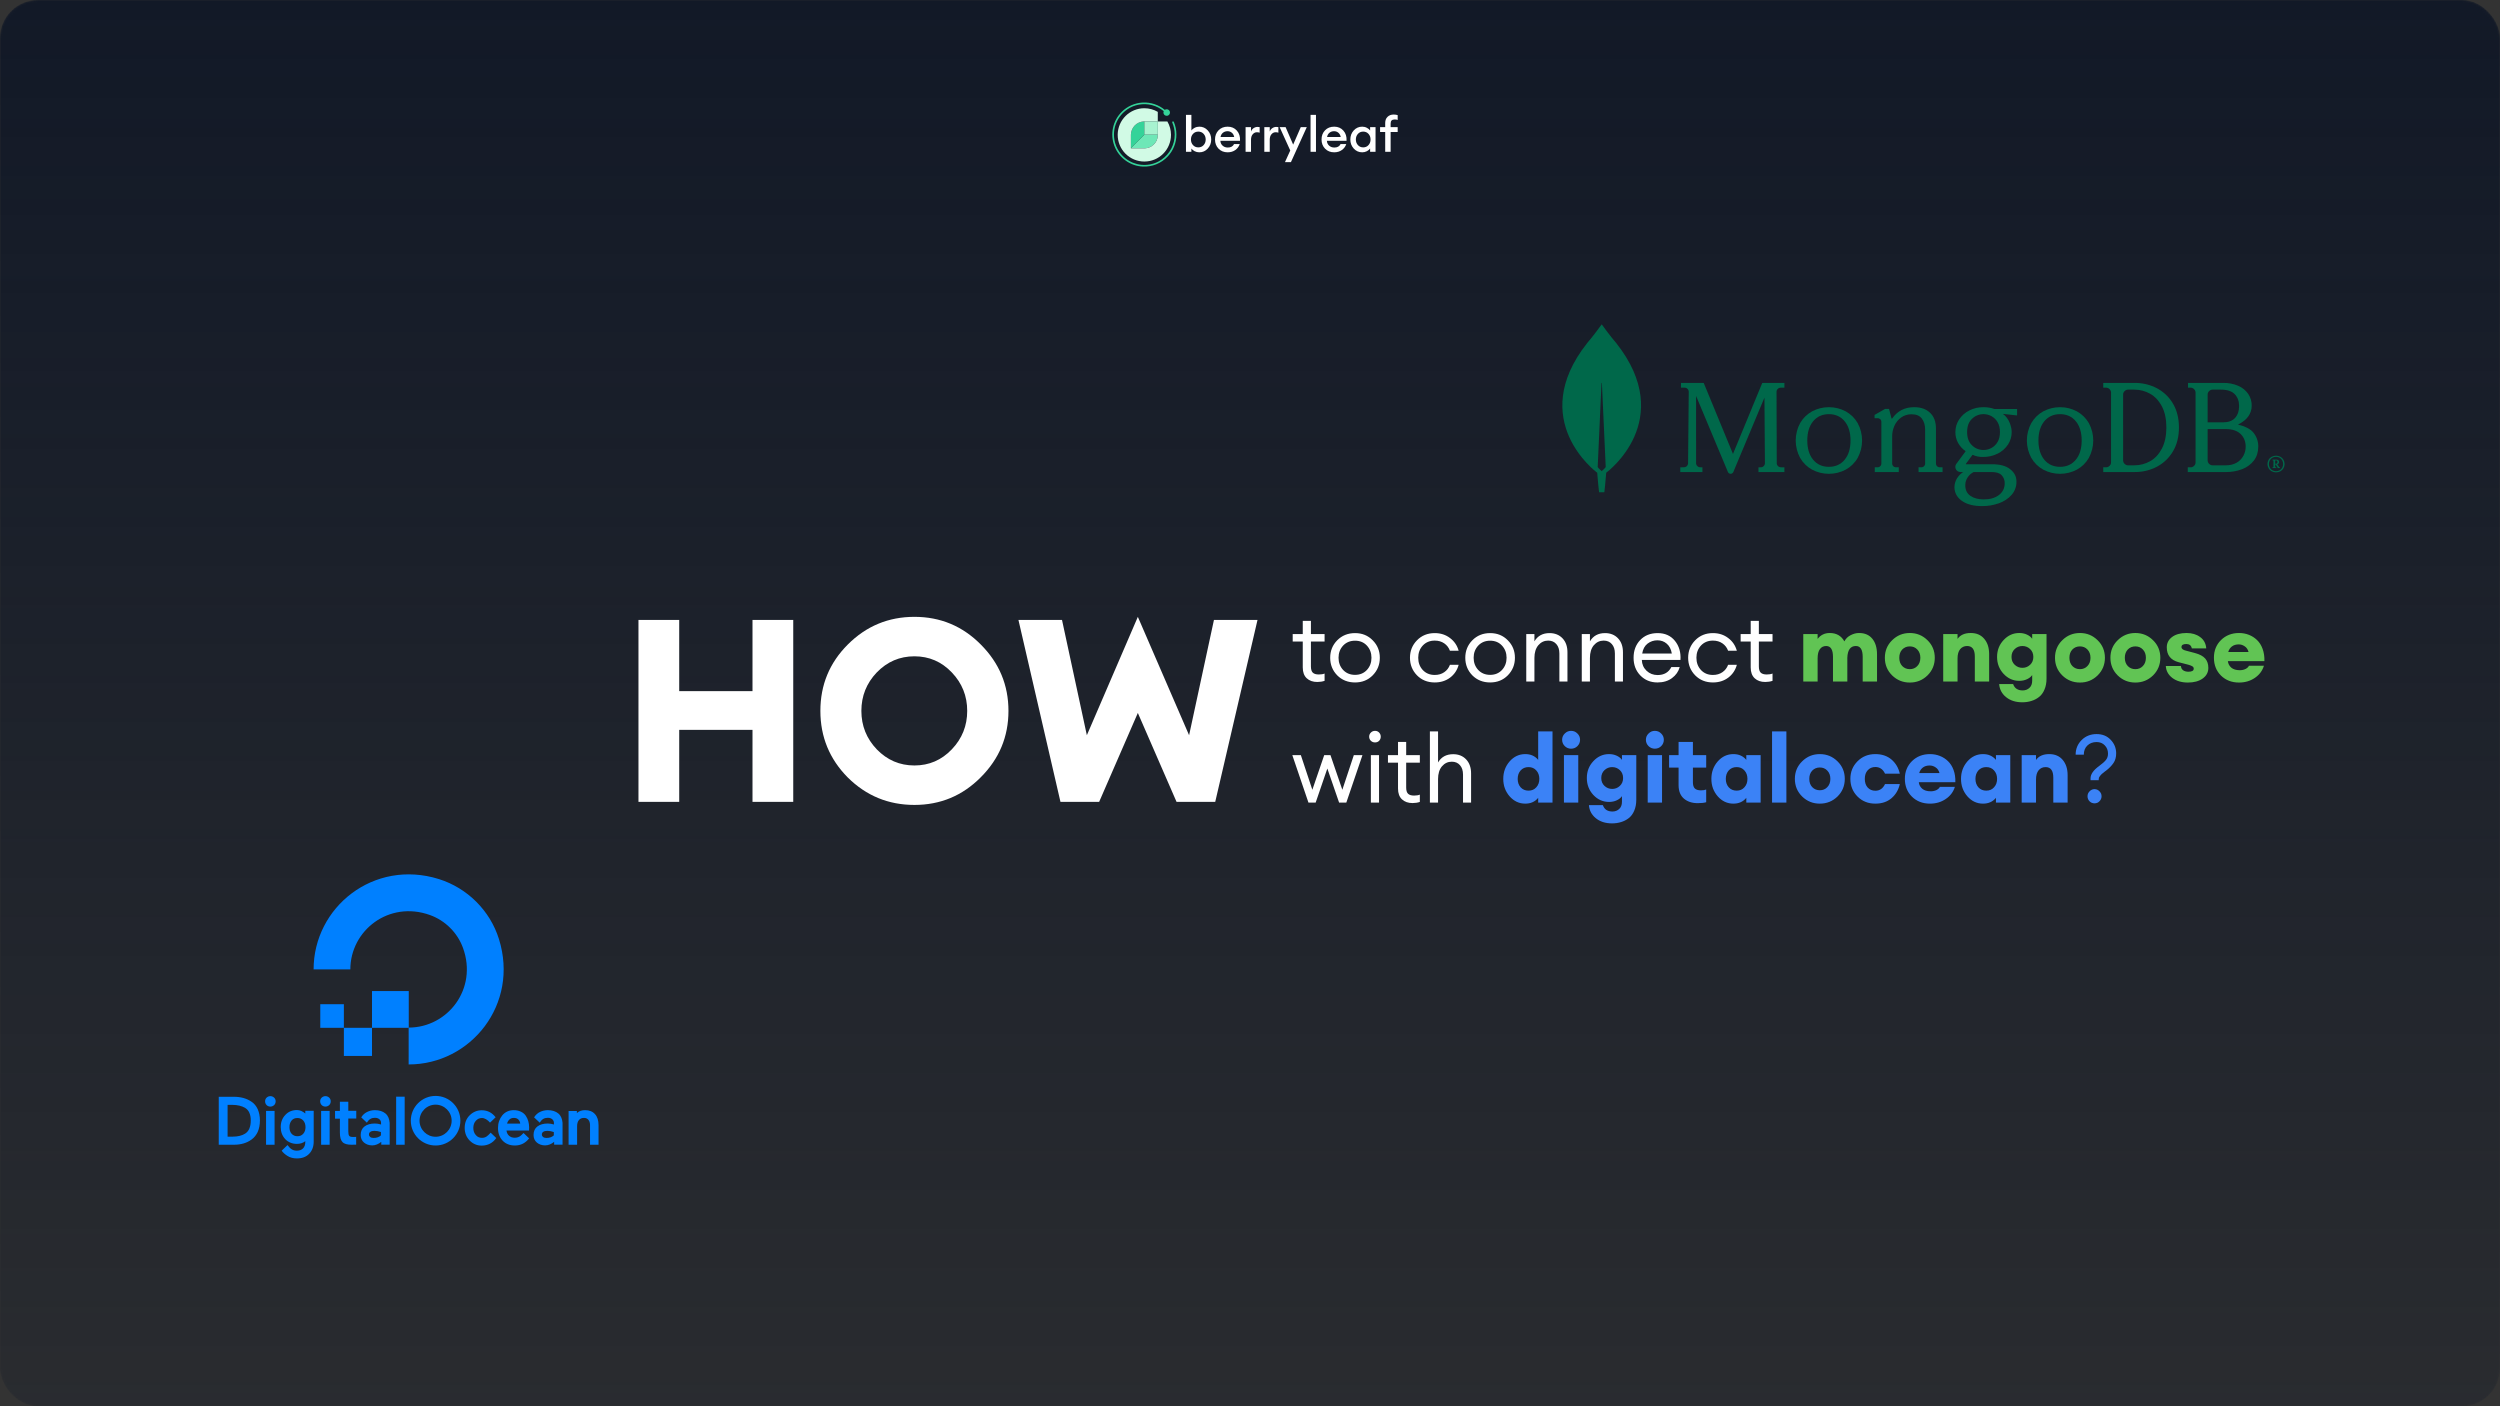 <svg width="1280" height="720" viewBox="0 0 1280 720" fill="none" xmlns="http://www.w3.org/2000/svg">
<rect x="0" y="0" width="1280" height="720" fill="#333333" stroke="none"/>
<mask id="mask0_1_1129" style="mask-type:alpha" maskUnits="userSpaceOnUse" x="0" y="0" width="1280" height="720">
<rect width="1280" height="720" rx="19.437" fill="#1F2937"/>
</mask>
<g mask="url(#mask0_1_1129)">
<rect width="1280" height="720" rx="19.437" fill="url(#paint0_linear_1_1129)"/>
<path d="M326.896 410.549V317.399H347.757V353.872H385.279V317.399H406.139V410.549H385.279V373.683H347.757V410.549H326.896ZM448.897 383.654C454.233 389.164 460.661 391.919 468.183 391.919C475.705 391.919 482.09 389.164 487.338 383.654C492.586 378.144 495.21 371.584 495.21 363.974C495.21 356.365 492.586 349.805 487.338 344.295C482.09 338.784 475.705 336.029 468.183 336.029C460.661 336.029 454.233 338.784 448.897 344.295C443.649 349.805 441.025 356.365 441.025 363.974C441.025 371.584 443.649 378.144 448.897 383.654ZM502.163 397.954C492.805 407.401 481.478 412.124 468.183 412.124C454.889 412.124 443.518 407.444 434.072 398.086C424.713 388.639 420.034 377.269 420.034 363.974C420.034 350.68 424.713 339.353 434.072 329.994C443.518 320.548 454.889 315.825 468.183 315.825C481.478 315.825 492.805 320.548 502.163 329.994C511.61 339.44 516.333 350.767 516.333 363.974C516.333 377.181 511.61 388.508 502.163 397.954ZM602.388 410.549L582.577 365.024L562.766 410.549H542.955L521.439 317.399H543.743L556.469 376.438L582.577 315.825L608.816 376.438L621.542 317.399H643.846L622.198 410.549H602.388Z" fill="white"/>
<path d="M674.447 349.173C672.212 349.173 670.414 348.541 669.053 347.278C667.693 346.014 667.013 344.168 667.013 341.738V328.473H661.862V324.634H667.013V317.88H671.192V324.634H678.189V328.473H671.192V341.204C671.192 342.726 671.515 343.795 672.163 344.411C672.811 345.026 673.832 345.334 675.225 345.334C676.456 345.334 677.444 345.172 678.189 344.848V348.59C677.023 348.978 675.775 349.173 674.447 349.173ZM693.788 349.416C690.127 349.416 687.082 348.201 684.653 345.771C682.255 343.309 681.057 340.313 681.057 336.782C681.057 333.251 682.255 330.271 684.653 327.841C687.082 325.379 690.127 324.148 693.788 324.148C697.416 324.148 700.429 325.379 702.826 327.841C705.255 330.271 706.47 333.251 706.47 336.782C706.47 340.313 705.255 343.309 702.826 345.771C700.429 348.201 697.416 349.416 693.788 349.416ZM687.665 343.002C689.253 344.686 691.293 345.528 693.788 345.528C696.282 345.528 698.307 344.686 699.862 343.002C701.417 341.317 702.194 339.244 702.194 336.782C702.194 334.32 701.417 332.247 699.862 330.562C698.307 328.878 696.282 328.035 693.788 328.035C691.293 328.035 689.253 328.878 687.665 330.562C686.11 332.247 685.333 334.32 685.333 336.782C685.333 339.244 686.11 341.317 687.665 343.002ZM734.588 349.416C730.927 349.416 727.898 348.201 725.501 345.771C723.104 343.309 721.906 340.313 721.906 336.782C721.906 333.251 723.104 330.271 725.501 327.841C727.898 325.379 730.927 324.148 734.588 324.148C737.601 324.148 740.208 324.99 742.411 326.675C744.614 328.327 746.088 330.497 746.833 333.186H742.363C741.779 331.599 740.808 330.335 739.447 329.396C738.087 328.456 736.467 327.987 734.588 327.987C732.094 327.987 730.053 328.829 728.465 330.513C726.91 332.198 726.133 334.287 726.133 336.782C726.133 339.276 726.91 341.366 728.465 343.05C730.053 344.735 732.094 345.577 734.588 345.577C736.467 345.577 738.087 345.107 739.447 344.168C740.808 343.228 741.779 341.965 742.363 340.378H746.833C746.12 343.066 744.663 345.253 742.46 346.937C740.257 348.59 737.633 349.416 734.588 349.416ZM762.96 349.416C759.3 349.416 756.254 348.201 753.825 345.771C751.428 343.309 750.229 340.313 750.229 336.782C750.229 333.251 751.428 330.271 753.825 327.841C756.254 325.379 759.3 324.148 762.96 324.148C766.588 324.148 769.601 325.379 771.998 327.841C774.428 330.271 775.642 333.251 775.642 336.782C775.642 340.313 774.428 343.309 771.998 345.771C769.601 348.201 766.588 349.416 762.96 349.416ZM756.838 343.002C758.425 344.686 760.466 345.528 762.96 345.528C765.454 345.528 767.479 344.686 769.034 343.002C770.589 341.317 771.366 339.244 771.366 336.782C771.366 334.32 770.589 332.247 769.034 330.562C767.479 328.878 765.454 328.035 762.96 328.035C760.466 328.035 758.425 328.878 756.838 330.562C755.283 332.247 754.505 334.32 754.505 336.782C754.505 339.244 755.283 341.317 756.838 343.002ZM781.446 348.93V324.634H785.625V328.375C787.277 325.557 789.853 324.148 793.351 324.148C796.105 324.148 798.324 325.039 800.008 326.821C801.693 328.602 802.535 330.983 802.535 333.963V348.93H798.405V334.595C798.405 332.554 797.887 330.951 796.85 329.785C795.813 328.586 794.42 327.987 792.671 327.987C790.663 327.987 788.978 328.78 787.618 330.368C786.289 331.955 785.625 334.125 785.625 336.879V348.93H781.446ZM809.866 348.93V324.634H814.045V328.375C815.697 325.557 818.272 324.148 821.771 324.148C824.525 324.148 826.744 325.039 828.428 326.821C830.113 328.602 830.955 330.983 830.955 333.963V348.93H826.825V334.595C826.825 332.554 826.306 330.951 825.27 329.785C824.233 328.586 822.84 327.987 821.091 327.987C819.082 327.987 817.398 328.78 816.037 330.368C814.709 331.955 814.045 334.125 814.045 336.879V348.93H809.866ZM848.636 349.416C845.105 349.416 842.173 348.217 839.841 345.82C837.541 343.423 836.391 340.41 836.391 336.782C836.391 333.121 837.508 330.109 839.743 327.744C842.011 325.347 845.008 324.148 848.733 324.148C852.491 324.148 855.439 325.476 857.577 328.133C859.715 330.789 860.654 334.044 860.395 337.899H840.618C840.683 340.102 841.493 341.949 843.048 343.439C844.603 344.897 846.481 345.625 848.684 345.625C851.989 345.625 854.337 344.265 855.73 341.544H860.006C859.391 343.811 858.079 345.69 856.07 347.18C854.062 348.671 851.584 349.416 848.636 349.416ZM853.398 329.59C852.07 328.424 850.466 327.841 848.587 327.841C846.708 327.841 845.024 328.408 843.534 329.542C842.076 330.675 841.169 332.36 840.812 334.595H855.973C855.584 332.392 854.726 330.724 853.398 329.59ZM877.018 349.416C873.358 349.416 870.329 348.201 867.931 345.771C865.534 343.309 864.336 340.313 864.336 336.782C864.336 333.251 865.534 330.271 867.931 327.841C870.329 325.379 873.358 324.148 877.018 324.148C880.031 324.148 882.639 324.99 884.841 326.675C887.044 328.327 888.518 330.497 889.263 333.186H884.793C884.21 331.599 883.238 330.335 881.877 329.396C880.517 328.456 878.897 327.987 877.018 327.987C874.524 327.987 872.483 328.829 870.896 330.513C869.341 332.198 868.563 334.287 868.563 336.782C868.563 339.276 869.341 341.366 870.896 343.05C872.483 344.735 874.524 345.577 877.018 345.577C878.897 345.577 880.517 345.107 881.877 344.168C883.238 343.228 884.21 341.965 884.793 340.378H889.263C888.55 343.066 887.093 345.253 884.89 346.937C882.687 348.59 880.063 349.416 877.018 349.416ZM903.792 349.173C901.557 349.173 899.759 348.541 898.399 347.278C897.038 346.014 896.358 344.168 896.358 341.738V328.473H891.207V324.634H896.358V317.88H900.537V324.634H907.534V328.473H900.537V341.204C900.537 342.726 900.861 343.795 901.509 344.411C902.157 345.026 903.177 345.334 904.57 345.334C905.801 345.334 906.789 345.172 907.534 344.848V348.59C906.368 348.978 905.121 349.173 903.792 349.173ZM685.623 410.93L679.598 393.485L673.621 410.93H669.928L661.668 386.634H666.041L671.92 404.37L677.994 386.634H681.201L687.275 404.37L693.155 386.634H697.577L689.316 410.93H685.623ZM706.114 379.297C705.563 379.847 704.867 380.123 704.025 380.123C703.182 380.123 702.47 379.847 701.887 379.297C701.303 378.713 701.012 378.001 701.012 377.159C701.012 376.349 701.303 375.652 701.887 375.069C702.47 374.486 703.182 374.194 704.025 374.194C704.867 374.194 705.563 374.486 706.114 375.069C706.665 375.652 706.94 376.349 706.94 377.159C706.94 378.001 706.665 378.713 706.114 379.297ZM701.887 410.93V386.634H706.065V410.93H701.887ZM723.219 411.173C720.984 411.173 719.186 410.541 717.826 409.278C716.465 408.014 715.785 406.168 715.785 403.738V390.473H710.634V386.634H715.785V379.88H719.964V386.634H726.961V390.473H719.964V403.204C719.964 404.726 720.288 405.795 720.936 406.411C721.583 407.026 722.604 407.334 723.997 407.334C725.228 407.334 726.216 407.172 726.961 406.848V410.59C725.795 410.978 724.548 411.173 723.219 411.173ZM736.284 410.93H732.105V374.486H736.284V390.375C737.936 387.557 740.511 386.148 744.01 386.148C746.763 386.148 748.982 387.039 750.667 388.821C752.351 390.602 753.194 392.983 753.194 395.963V410.93H749.063V396.595C749.063 394.554 748.545 392.951 747.508 391.785C746.472 390.586 745.079 389.987 743.329 389.987C741.321 389.987 739.637 390.78 738.276 392.368C736.948 393.955 736.284 396.125 736.284 398.879V410.93Z" fill="white"/>
<path d="M953.699 348.93V336.344C953.699 332.619 952.533 330.756 950.201 330.756C947.415 330.756 945.957 332.781 945.828 336.83V348.93H938.49V336.344C938.49 332.619 937.324 330.756 934.992 330.756C933.631 330.756 932.562 331.291 931.785 332.36C931.007 333.397 930.618 334.984 930.618 337.122V348.93H923.281V324.634H930.618V327.112C932.173 325.104 934.247 324.099 936.838 324.099C940.239 324.099 942.734 325.525 944.321 328.375C945.034 326.983 946.103 325.93 947.528 325.217C948.954 324.472 950.379 324.099 951.804 324.099C954.752 324.099 957.02 325.071 958.607 327.015C960.227 328.959 961.037 331.647 961.037 335.081V348.93H953.699ZM986.865 345.82C984.37 348.249 981.358 349.464 977.827 349.464C974.296 349.464 971.283 348.249 968.789 345.82C966.294 343.358 965.047 340.345 965.047 336.782C965.047 333.218 966.294 330.222 968.789 327.792C971.283 325.33 974.296 324.099 977.827 324.099C981.358 324.099 984.37 325.33 986.865 327.792C989.359 330.222 990.606 333.218 990.606 336.782C990.606 340.345 989.359 343.358 986.865 345.82ZM973.939 341.009C974.976 342.078 976.272 342.613 977.827 342.613C979.382 342.613 980.661 342.078 981.665 341.009C982.702 339.94 983.22 338.531 983.22 336.782C983.22 335.033 982.702 333.623 981.665 332.554C980.661 331.485 979.382 330.951 977.827 330.951C976.272 330.951 974.976 331.485 973.939 332.554C972.935 333.623 972.433 335.033 972.433 336.782C972.433 338.531 972.935 339.94 973.939 341.009ZM994.925 348.93V324.634H1002.26V327.112C1003.66 325.104 1005.91 324.099 1009.02 324.099C1011.96 324.099 1014.26 325.087 1015.92 327.063C1017.6 329.04 1018.44 331.647 1018.44 334.887V348.93H1011.11V336.15C1011.11 332.554 1009.79 330.756 1007.17 330.756C1005.71 330.756 1004.53 331.291 1003.62 332.36C1002.72 333.429 1002.26 335.016 1002.26 337.122V348.93H994.925ZM1035.43 359.571C1032.03 359.571 1029.24 358.68 1027.07 356.899C1024.93 355.149 1023.77 352.93 1023.57 350.242H1030.72C1031.46 352.412 1033.1 353.497 1035.62 353.497C1036.98 353.497 1038.13 353.06 1039.07 352.185C1040.01 351.343 1040.48 350.112 1040.48 348.492V345.625C1039.9 346.5 1039.01 347.213 1037.81 347.763C1036.64 348.314 1035.33 348.59 1033.87 348.59C1030.76 348.59 1028.09 347.407 1025.86 345.042C1023.62 342.645 1022.5 339.746 1022.5 336.344C1022.5 332.943 1023.62 330.06 1025.86 327.695C1028.09 325.298 1030.76 324.099 1033.87 324.099C1035.33 324.099 1036.64 324.375 1037.81 324.925C1039.01 325.476 1039.9 326.189 1040.48 327.063V324.634H1047.82V347.423C1047.82 349.594 1047.46 351.489 1046.75 353.109C1046.07 354.728 1045.13 355.992 1043.93 356.899C1042.77 357.806 1041.47 358.47 1040.05 358.891C1038.62 359.344 1037.08 359.571 1035.43 359.571ZM1031.54 340.378C1032.64 341.414 1033.96 341.933 1035.48 341.933C1037 341.933 1038.31 341.414 1039.41 340.378C1040.52 339.341 1041.07 337.997 1041.07 336.344C1041.07 334.692 1040.52 333.348 1039.41 332.311C1038.31 331.275 1037 330.756 1035.48 330.756C1033.96 330.756 1032.64 331.275 1031.54 332.311C1030.44 333.348 1029.89 334.692 1029.89 336.344C1029.89 337.997 1030.44 339.341 1031.54 340.378ZM1073.97 345.82C1071.48 348.249 1068.47 349.464 1064.94 349.464C1061.41 349.464 1058.39 348.249 1055.9 345.82C1053.4 343.358 1052.16 340.345 1052.16 336.782C1052.16 333.218 1053.4 330.222 1055.9 327.792C1058.39 325.33 1061.41 324.099 1064.94 324.099C1068.47 324.099 1071.48 325.33 1073.97 327.792C1076.47 330.222 1077.72 333.218 1077.72 336.782C1077.72 340.345 1076.47 343.358 1073.97 345.82ZM1061.05 341.009C1062.09 342.078 1063.38 342.613 1064.94 342.613C1066.49 342.613 1067.77 342.078 1068.77 341.009C1069.81 339.94 1070.33 338.531 1070.33 336.782C1070.33 335.033 1069.81 333.623 1068.77 332.554C1067.77 331.485 1066.49 330.951 1064.94 330.951C1063.38 330.951 1062.09 331.485 1061.05 332.554C1060.04 333.623 1059.54 335.033 1059.54 336.782C1059.54 338.531 1060.04 339.94 1061.05 341.009ZM1102.35 345.82C1099.85 348.249 1096.84 349.464 1093.31 349.464C1089.78 349.464 1086.76 348.249 1084.27 345.82C1081.78 343.358 1080.53 340.345 1080.53 336.782C1080.53 333.218 1081.78 330.222 1084.27 327.792C1086.76 325.33 1089.78 324.099 1093.31 324.099C1096.84 324.099 1099.85 325.33 1102.35 327.792C1104.84 330.222 1106.09 333.218 1106.09 336.782C1106.09 340.345 1104.84 343.358 1102.35 345.82ZM1089.42 341.009C1090.46 342.078 1091.75 342.613 1093.31 342.613C1094.86 342.613 1096.14 342.078 1097.15 341.009C1098.18 339.94 1098.7 338.531 1098.7 336.782C1098.7 335.033 1098.18 333.623 1097.15 332.554C1096.14 331.485 1094.86 330.951 1093.31 330.951C1091.75 330.951 1090.46 331.485 1089.42 332.554C1088.42 333.623 1087.91 335.033 1087.91 336.782C1087.91 338.531 1088.42 339.94 1089.42 341.009ZM1120.22 349.464C1116.98 349.464 1114.31 348.671 1112.21 347.083C1110.13 345.463 1109.03 343.439 1108.9 341.009H1116.63C1116.69 341.949 1117.08 342.678 1117.79 343.196C1118.51 343.682 1119.4 343.925 1120.47 343.925C1122.28 343.925 1123.19 343.406 1123.19 342.37C1123.19 341.852 1122.98 341.463 1122.56 341.204C1122.17 340.912 1121.45 340.621 1120.42 340.329L1115.51 339.066C1111.43 337.997 1109.39 335.454 1109.39 331.437C1109.39 329.266 1110.29 327.501 1112.11 326.14C1113.92 324.78 1116.4 324.099 1119.54 324.099C1122.33 324.099 1124.64 324.796 1126.49 326.189C1128.37 327.549 1129.41 329.477 1129.6 331.971H1122.21C1121.92 330.481 1120.98 329.736 1119.4 329.736C1117.74 329.736 1116.92 330.254 1116.92 331.291C1116.92 332.198 1117.74 332.83 1119.4 333.186L1123.82 334.352C1126.25 335 1128 335.94 1129.07 337.171C1130.14 338.402 1130.67 340.005 1130.67 341.981C1130.67 344.216 1129.7 346.03 1127.75 347.423C1125.81 348.784 1123.3 349.464 1120.22 349.464ZM1146.4 349.464C1142.64 349.464 1139.55 348.266 1137.12 345.868C1134.72 343.471 1133.53 340.426 1133.53 336.733C1133.53 333.105 1134.74 330.092 1137.17 327.695C1139.63 325.298 1142.71 324.099 1146.4 324.099C1148.18 324.099 1149.85 324.407 1151.41 325.023C1152.99 325.638 1154.39 326.529 1155.59 327.695C1156.82 328.861 1157.77 330.368 1158.45 332.214C1159.13 334.061 1159.44 336.15 1159.38 338.483H1140.67C1140.8 339.811 1141.38 340.928 1142.42 341.835C1143.45 342.71 1144.91 343.147 1146.79 343.147C1147.86 343.147 1148.83 342.937 1149.71 342.516C1150.58 342.062 1151.16 341.511 1151.46 340.863H1159.13C1158.36 343.423 1156.8 345.496 1154.47 347.083C1152.14 348.671 1149.45 349.464 1146.4 349.464ZM1146.21 329.93C1144.81 329.93 1143.65 330.287 1142.71 330.999C1141.8 331.712 1141.19 332.652 1140.86 333.818H1151.26C1150.9 332.49 1150.24 331.518 1149.27 330.902C1148.33 330.254 1147.31 329.93 1146.21 329.93Z" fill="#61C454"/>
<path d="M780.943 411.464C777.801 411.464 775.128 410.217 772.926 407.723C770.755 405.228 769.67 402.248 769.67 398.782C769.67 395.316 770.755 392.335 772.926 389.841C775.128 387.347 777.801 386.099 780.943 386.099C783.729 386.099 785.932 387.087 787.552 389.063V374.486H794.889V410.93H787.552V408.5C785.932 410.476 783.729 411.464 780.943 411.464ZM778.562 403.106C779.599 404.24 780.943 404.807 782.595 404.807C784.247 404.807 785.576 404.24 786.58 403.106C787.616 401.973 788.135 400.531 788.135 398.782C788.135 397.033 787.616 395.591 786.58 394.457C785.576 393.323 784.247 392.756 782.595 392.756C780.943 392.756 779.599 393.323 778.562 394.457C777.558 395.591 777.056 397.033 777.056 398.782C777.056 400.531 777.558 401.973 778.562 403.106ZM804.378 383.33C803.147 383.33 802.078 382.892 801.171 382.018C800.264 381.111 799.81 380.025 799.81 378.762C799.81 377.499 800.264 376.43 801.171 375.555C802.078 374.648 803.147 374.194 804.378 374.194C805.674 374.194 806.759 374.648 807.634 375.555C808.541 376.43 808.994 377.499 808.994 378.762C808.994 380.025 808.541 381.111 807.634 382.018C806.759 382.892 805.674 383.33 804.378 383.33ZM800.734 410.93V386.634H808.071V410.93H800.734ZM825.388 421.571C821.987 421.571 819.201 420.68 817.031 418.899C814.893 417.149 813.726 414.93 813.532 412.242H820.675C821.42 414.412 823.056 415.497 825.583 415.497C826.943 415.497 828.093 415.06 829.033 414.185C829.972 413.343 830.442 412.112 830.442 410.492V407.625C829.859 408.5 828.968 409.213 827.769 409.763C826.603 410.314 825.291 410.59 823.834 410.59C820.724 410.59 818.051 409.407 815.816 407.042C813.581 404.645 812.463 401.746 812.463 398.344C812.463 394.943 813.581 392.06 815.816 389.695C818.051 387.298 820.724 386.099 823.834 386.099C825.291 386.099 826.603 386.375 827.769 386.925C828.968 387.476 829.859 388.189 830.442 389.063V386.634H837.779V409.423C837.779 411.594 837.423 413.489 836.71 415.109C836.03 416.728 835.091 417.992 833.892 418.899C832.726 419.806 831.43 420.47 830.005 420.891C828.579 421.344 827.041 421.571 825.388 421.571ZM821.501 402.378C822.603 403.414 823.914 403.933 825.437 403.933C826.96 403.933 828.272 403.414 829.373 402.378C830.474 401.341 831.025 399.997 831.025 398.344C831.025 396.692 830.474 395.348 829.373 394.311C828.272 393.275 826.96 392.756 825.437 392.756C823.914 392.756 822.603 393.275 821.501 394.311C820.4 395.348 819.849 396.692 819.849 398.344C819.849 399.997 820.4 401.341 821.501 402.378ZM847.266 383.33C846.035 383.33 844.966 382.892 844.059 382.018C843.152 381.111 842.698 380.025 842.698 378.762C842.698 377.499 843.152 376.43 844.059 375.555C844.966 374.648 846.035 374.194 847.266 374.194C848.562 374.194 849.647 374.648 850.522 375.555C851.429 376.43 851.882 377.499 851.882 378.762C851.882 380.025 851.429 381.111 850.522 382.018C849.647 382.892 848.562 383.33 847.266 383.33ZM843.622 410.93V386.634H850.959V410.93H843.622ZM869.2 411.221C866.349 411.221 864.001 410.444 862.154 408.889C860.34 407.302 859.433 405.018 859.433 402.037V392.999H854.574V386.634H859.433V379.88H866.77V386.634H873.573V392.999H866.77V400.531C866.77 401.989 867.094 403.042 867.742 403.69C868.39 404.337 869.443 404.661 870.901 404.661C872.002 404.661 872.893 404.516 873.573 404.224V410.735C872.504 411.059 871.046 411.221 869.2 411.221ZM887.499 411.464C884.357 411.464 881.684 410.217 879.481 407.723C877.311 405.228 876.226 402.248 876.226 398.782C876.226 395.316 877.311 392.335 879.481 389.841C881.684 387.347 884.357 386.099 887.499 386.099C890.285 386.099 892.488 387.087 894.108 389.063V386.634H901.445V410.93H894.108V408.5C892.488 410.476 890.285 411.464 887.499 411.464ZM885.118 403.106C886.155 404.24 887.499 404.807 889.151 404.807C890.803 404.807 892.131 404.24 893.136 403.106C894.172 401.973 894.691 400.531 894.691 398.782C894.691 397.033 894.172 395.591 893.136 394.457C892.131 393.323 890.803 392.756 889.151 392.756C887.499 392.756 886.155 393.323 885.118 394.457C884.114 395.591 883.612 397.033 883.612 398.782C883.612 400.531 884.114 401.973 885.118 403.106ZM907.29 410.93V374.486H914.627V410.93H907.29ZM940.788 407.82C938.294 410.249 935.281 411.464 931.75 411.464C928.219 411.464 925.206 410.249 922.712 407.82C920.218 405.358 918.97 402.345 918.97 398.782C918.97 395.218 920.218 392.222 922.712 389.792C925.206 387.33 928.219 386.099 931.75 386.099C935.281 386.099 938.294 387.33 940.788 389.792C943.282 392.222 944.53 395.218 944.53 398.782C944.53 402.345 943.282 405.358 940.788 407.82ZM927.863 403.009C928.899 404.078 930.195 404.613 931.75 404.613C933.305 404.613 934.585 404.078 935.589 403.009C936.625 401.94 937.144 400.531 937.144 398.782C937.144 397.033 936.625 395.623 935.589 394.554C934.585 393.485 933.305 392.951 931.75 392.951C930.195 392.951 928.899 393.485 927.863 394.554C926.858 395.623 926.356 397.033 926.356 398.782C926.356 400.531 926.858 401.94 927.863 403.009ZM960.171 411.464C956.51 411.464 953.465 410.249 951.036 407.82C948.606 405.358 947.391 402.345 947.391 398.782C947.391 395.218 948.606 392.222 951.036 389.792C953.465 387.33 956.51 386.099 960.171 386.099C963.507 386.099 966.261 387.023 968.431 388.869C970.602 390.716 972.027 393.129 972.707 396.109H965.127C964.058 393.842 962.406 392.708 960.171 392.708C958.583 392.708 957.288 393.259 956.283 394.36C955.279 395.429 954.777 396.903 954.777 398.782C954.777 400.661 955.279 402.151 956.283 403.252C957.288 404.321 958.583 404.856 960.171 404.856C962.406 404.856 964.058 403.722 965.127 401.454H972.707C972.027 404.435 970.602 406.848 968.431 408.694C966.261 410.541 963.507 411.464 960.171 411.464ZM988.166 411.464C984.408 411.464 981.314 410.266 978.885 407.868C976.487 405.471 975.289 402.426 975.289 398.733C975.289 395.105 976.504 392.092 978.933 389.695C981.395 387.298 984.473 386.099 988.166 386.099C989.947 386.099 991.616 386.407 993.171 387.023C994.758 387.638 996.151 388.529 997.349 389.695C998.58 390.861 999.536 392.368 1000.22 394.214C1000.9 396.061 1001.2 398.15 1001.14 400.483H982.432C982.561 401.811 983.144 402.928 984.181 403.835C985.218 404.71 986.675 405.147 988.554 405.147C989.623 405.147 990.595 404.937 991.47 404.516C992.344 404.062 992.928 403.511 993.219 402.863H1000.9C1000.12 405.423 998.564 407.496 996.232 409.083C993.899 410.671 991.211 411.464 988.166 411.464ZM987.971 391.93C986.578 391.93 985.412 392.287 984.473 392.999C983.566 393.712 982.95 394.652 982.626 395.818H993.025C992.668 394.49 992.004 393.518 991.032 392.902C990.093 392.254 989.073 391.93 987.971 391.93ZM1015.31 411.464C1012.17 411.464 1009.5 410.217 1007.3 407.723C1005.13 405.228 1004.04 402.248 1004.04 398.782C1004.04 395.316 1005.13 392.335 1007.3 389.841C1009.5 387.347 1012.17 386.099 1015.31 386.099C1018.1 386.099 1020.3 387.087 1021.92 389.063V386.634H1029.26V410.93H1021.92V408.5C1020.3 410.476 1018.1 411.464 1015.31 411.464ZM1012.93 403.106C1013.97 404.24 1015.31 404.807 1016.97 404.807C1018.62 404.807 1019.95 404.24 1020.95 403.106C1021.99 401.973 1022.51 400.531 1022.51 398.782C1022.51 397.033 1021.99 395.591 1020.95 394.457C1019.95 393.323 1018.62 392.756 1016.97 392.756C1015.31 392.756 1013.97 393.323 1012.93 394.457C1011.93 395.591 1011.43 397.033 1011.43 398.782C1011.43 400.531 1011.93 401.973 1012.93 403.106ZM1035.1 410.93V386.634H1042.44V389.112C1043.83 387.104 1046.09 386.099 1049.2 386.099C1052.14 386.099 1054.44 387.087 1056.1 389.063C1057.78 391.04 1058.62 393.647 1058.62 396.887V410.93H1051.29V398.15C1051.29 394.554 1049.97 392.756 1047.35 392.756C1045.89 392.756 1044.71 393.291 1043.8 394.36C1042.9 395.429 1042.44 397.016 1042.44 399.122V410.93H1035.1ZM1070.36 399.462V398.49C1070.36 396.417 1071.83 394.311 1074.78 392.173C1076.37 391.007 1077.52 389.987 1078.23 389.112C1078.94 388.237 1079.3 387.152 1079.3 385.856C1079.3 384.172 1078.75 382.763 1077.65 381.629C1076.58 380.495 1075.19 379.928 1073.47 379.928C1071.53 379.928 1069.94 380.528 1068.71 381.726C1067.51 382.892 1066.91 384.447 1066.91 386.391H1062.73C1062.73 383.443 1063.75 380.949 1065.79 378.908C1067.83 376.867 1070.39 375.847 1073.47 375.847C1076.42 375.847 1078.82 376.818 1080.66 378.762C1082.54 380.706 1083.48 383.038 1083.48 385.759C1083.48 387.703 1083.01 389.355 1082.07 390.716C1081.13 392.076 1079.9 393.34 1078.38 394.506C1078.25 394.603 1077.99 394.797 1077.6 395.089C1077.24 395.38 1076.99 395.591 1076.82 395.721C1076.66 395.85 1076.42 396.044 1076.09 396.304C1075.8 396.563 1075.59 396.79 1075.46 396.984C1075.33 397.146 1075.17 397.356 1074.98 397.616C1074.81 397.842 1074.7 398.085 1074.64 398.344C1074.57 398.571 1074.54 398.814 1074.54 399.073V399.462H1070.36ZM1074.93 410.249C1074.25 410.962 1073.41 411.318 1072.4 411.318C1071.4 411.318 1070.54 410.962 1069.83 410.249C1069.15 409.537 1068.81 408.678 1068.81 407.674C1068.81 406.702 1069.16 405.86 1069.87 405.147C1070.59 404.402 1071.43 404.03 1072.4 404.03C1073.37 404.03 1074.22 404.402 1074.93 405.147C1075.64 405.86 1076 406.702 1076 407.674C1076 408.678 1075.64 409.537 1074.93 410.249Z" fill="#3B82F6"/>
<path d="M209.228 545V526.129C229.203 526.129 244.708 506.319 237.038 485.295C234.224 477.57 227.989 471.335 220.208 468.52C199.185 460.905 179.375 476.356 179.375 496.331H160.559C160.559 464.492 191.349 439.661 224.733 450.09C239.301 454.67 250.944 466.258 255.469 480.826C265.898 514.21 241.067 545 209.228 545Z" fill="#0080FF"/>
<path fill-rule="evenodd" clip-rule="evenodd" d="M209.283 526.239H190.466V507.422H209.283V526.239Z" fill="#0080FF"/>
<path fill-rule="evenodd" clip-rule="evenodd" d="M190.466 540.641H176.064V526.239H190.466V540.641Z" fill="#0080FF"/>
<path fill-rule="evenodd" clip-rule="evenodd" d="M176.064 526.239H163.98V514.154H176.064V526.239Z" fill="#0080FF"/>
<path d="M128.775 564.092C126.347 562.382 123.257 561.554 119.725 561.554H112V586.109H119.78C123.312 586.109 126.402 585.227 128.83 583.406C130.154 582.468 131.203 581.143 131.975 579.488C132.693 577.832 133.079 575.846 133.079 573.694C133.079 571.542 132.693 569.611 131.975 567.955C131.203 566.3 130.154 564.975 128.775 564.092ZM116.525 565.693H118.953C121.657 565.693 123.864 566.245 125.574 567.293C127.45 568.452 128.389 570.604 128.389 573.694C128.389 576.894 127.45 579.157 125.574 580.371C123.974 581.419 121.767 581.971 119.008 581.971H116.525V565.693Z" fill="#0080FF"/>
<path d="M138.431 561.223C137.659 561.223 137.052 561.499 136.5 561.996C136.003 562.492 135.728 563.099 135.728 563.872C135.728 564.644 136.003 565.251 136.5 565.803C136.997 566.3 137.659 566.576 138.431 566.576C139.149 566.576 139.811 566.3 140.363 565.803C140.859 565.306 141.135 564.644 141.135 563.872C141.135 563.099 140.859 562.492 140.363 561.996C139.811 561.499 139.149 561.223 138.431 561.223Z" fill="#0080FF"/>
<path d="M140.583 568.783H136.224V586.11H140.583V568.783Z" fill="#0080FF"/>
<path d="M156.42 570.217C155.096 569.059 153.661 568.341 152.061 568.341C149.633 568.341 147.646 569.169 146.101 570.824C144.556 572.425 143.729 574.522 143.729 577.06C143.729 579.488 144.501 581.585 146.046 583.24C147.591 584.84 149.633 585.668 152.006 585.668C153.661 585.668 155.151 585.226 156.31 584.288V584.675C156.31 586.109 155.923 587.213 155.151 587.985C154.378 588.758 153.33 589.144 152.006 589.144C150.019 589.144 148.75 588.372 147.205 586.275L144.225 589.144L144.28 589.255C144.943 590.138 145.881 591.02 147.205 591.848C148.474 592.676 150.13 593.117 152.061 593.117C154.654 593.117 156.751 592.345 158.296 590.744C159.841 589.144 160.614 587.047 160.614 584.454V568.728H156.31V570.217H156.42ZM155.261 580.481C154.489 581.364 153.496 581.75 152.282 581.75C151.012 581.75 150.074 581.309 149.302 580.481C148.529 579.598 148.198 578.494 148.198 577.115C148.198 575.68 148.584 574.577 149.302 573.694C150.019 572.811 151.068 572.425 152.282 572.425C153.551 572.425 154.489 572.866 155.261 573.694C156.034 574.577 156.42 575.735 156.42 577.115C156.42 578.494 156.034 579.598 155.261 580.481Z" fill="#0080FF"/>
<path d="M168.78 568.783H164.421V586.11H168.78V568.783Z" fill="#0080FF"/>
<path d="M166.628 561.223C165.856 561.223 165.249 561.499 164.697 561.996C164.2 562.492 163.925 563.099 163.925 563.872C163.925 564.644 164.2 565.251 164.697 565.803C165.194 566.3 165.856 566.576 166.628 566.576C167.346 566.576 168.008 566.3 168.56 565.803C169.056 565.306 169.332 564.644 169.332 563.872C169.332 563.099 169.056 562.492 168.56 561.996C168.008 561.499 167.401 561.223 166.628 561.223Z" fill="#0080FF"/>
<path d="M178.327 564.093H174.023V568.783H171.539V572.756H174.023V579.929C174.023 582.192 174.464 583.792 175.347 584.73C176.23 585.668 177.83 586.109 180.037 586.109C180.755 586.109 181.472 586.109 182.134 586.054H182.355V582.081L180.865 582.136C179.816 582.136 179.154 581.971 178.823 581.585C178.492 581.198 178.327 580.426 178.327 579.267V572.701H182.41V568.728H178.327V564.093Z" fill="#0080FF"/>
<path d="M207.186 561.499H202.827V586.109H207.186V561.499Z" fill="#0080FF"/>
<path d="M251.22 579.929C250.447 580.812 249.619 581.585 249.012 581.971C248.406 582.357 247.633 582.578 246.75 582.578C245.481 582.578 244.433 582.136 243.605 581.143C242.777 580.205 242.336 578.936 242.336 577.501C242.336 576.011 242.777 574.797 243.605 573.859C244.433 572.921 245.481 572.425 246.75 572.425C248.13 572.425 249.619 573.308 250.889 574.797L253.758 572.038C251.882 569.61 249.509 568.452 246.64 568.452C244.267 568.452 242.17 569.335 240.46 571.045C238.749 572.756 237.921 574.908 237.921 577.501C237.921 580.095 238.804 582.247 240.46 583.957C242.17 585.668 244.212 586.551 246.64 586.551C249.785 586.551 252.323 585.171 254.089 582.688L251.22 579.929Z" fill="#0080FF"/>
<path d="M269.153 571.211C268.546 570.328 267.719 569.666 266.67 569.169C265.622 568.672 264.408 568.396 263.083 568.396C260.655 568.396 258.669 569.279 257.179 571.045C255.744 572.811 254.972 574.963 254.972 577.556C254.972 580.205 255.8 582.357 257.345 584.013C258.945 585.668 261.042 586.496 263.635 586.496C266.56 586.496 268.988 585.282 270.809 582.964L270.919 582.854L268.05 580.095C267.774 580.426 267.387 580.757 267.056 581.088C266.615 581.474 266.229 581.805 265.787 582.026C265.125 582.357 264.408 582.523 263.58 582.523C262.366 582.523 261.373 582.192 260.6 581.474C259.883 580.812 259.442 579.929 259.331 578.826H270.864L270.919 577.225C270.919 576.122 270.753 575.018 270.478 574.025C270.202 573.032 269.76 572.094 269.153 571.211ZM259.607 575.294C259.828 574.466 260.214 573.749 260.766 573.252C261.373 572.645 262.145 572.369 263.028 572.369C264.077 572.369 264.904 572.645 265.456 573.252C265.953 573.804 266.284 574.466 266.339 575.294H259.607Z" fill="#0080FF"/>
<path d="M285.873 570.107C284.549 569.003 282.728 568.396 280.465 568.396C279.031 568.396 277.651 568.728 276.437 569.335C275.278 569.886 274.175 570.88 273.457 572.094L273.512 572.149L276.327 574.797C277.485 572.976 278.755 572.314 280.465 572.314C281.403 572.314 282.121 572.535 282.728 573.032C283.279 573.528 283.61 574.135 283.61 574.908V575.735C282.507 575.404 281.458 575.239 280.41 575.239C278.258 575.239 276.492 575.735 275.168 576.729C273.844 577.722 273.181 579.212 273.181 581.088C273.181 582.743 273.733 584.012 274.892 585.006C276.051 585.944 277.43 586.44 279.086 586.44C280.741 586.44 282.286 585.778 283.721 584.619V586.054H288.025V574.908C287.859 572.866 287.197 571.211 285.873 570.107ZM278.148 579.488C278.644 579.157 279.362 578.991 280.244 578.991C281.293 578.991 282.397 579.212 283.555 579.598V581.309C282.617 582.192 281.348 582.633 279.803 582.633C279.031 582.633 278.479 582.467 278.037 582.136C277.651 581.805 277.43 581.419 277.43 580.867C277.43 580.26 277.651 579.819 278.148 579.488Z" fill="#0080FF"/>
<path d="M304.634 570.438C303.42 569.059 301.71 568.396 299.558 568.396C297.847 568.396 296.412 568.893 295.364 569.886V568.838H291.115V586.109H295.474V576.563C295.474 575.239 295.805 574.19 296.412 573.473C297.019 572.756 297.847 572.369 299.006 572.369C299.999 572.369 300.716 572.701 301.268 573.363C301.82 574.025 302.096 574.963 302.096 576.067V586.109H306.455V576.067C306.455 573.694 305.848 571.762 304.634 570.438Z" fill="#0080FF"/>
<path d="M197.364 570.107C196.039 569.003 194.219 568.396 191.956 568.396C190.521 568.396 189.142 568.728 187.928 569.335C186.769 569.886 185.666 570.88 184.948 572.094L185.003 572.149L187.818 574.797C188.976 572.976 190.246 572.314 191.956 572.314C192.894 572.314 193.612 572.535 194.219 573.032C194.77 573.528 195.101 574.135 195.101 574.908V575.735C193.998 575.404 192.949 575.239 191.901 575.239C189.749 575.239 187.983 575.735 186.659 576.729C185.335 577.722 184.672 579.212 184.672 581.088C184.672 582.743 185.224 584.012 186.383 585.006C187.542 585.944 188.921 586.44 190.577 586.44C192.232 586.44 193.777 585.778 195.212 584.619V586.054H199.516V574.908C199.35 572.866 198.688 571.211 197.364 570.107ZM189.639 579.488C190.135 579.157 190.853 578.991 191.735 578.991C192.784 578.991 193.887 579.212 195.046 579.598V581.309C194.108 582.192 192.839 582.633 191.294 582.633C190.521 582.633 189.97 582.467 189.528 582.136C189.142 581.805 188.921 581.419 188.921 580.867C188.921 580.26 189.142 579.819 189.639 579.488Z" fill="#0080FF"/>
<path d="M223.023 586.496C216.015 586.496 210.331 580.812 210.331 573.804C210.331 566.796 216.015 561.113 223.023 561.113C230.031 561.113 235.714 566.796 235.714 573.804C235.714 580.812 230.031 586.496 223.023 586.496ZM223.023 565.582C218.498 565.582 214.801 569.279 214.801 573.804C214.801 578.329 218.498 582.026 223.023 582.026C227.547 582.026 231.244 578.329 231.244 573.804C231.244 569.279 227.547 565.582 223.023 565.582Z" fill="#0080FF"/>
<path d="M827.576 175.73C823.949 171.466 820.825 167.106 820.19 166.211C820.177 166.192 820.16 166.177 820.139 166.166C820.119 166.155 820.096 166.15 820.073 166.15C820.05 166.15 820.027 166.155 820.007 166.166C819.986 166.177 819.969 166.192 819.955 166.211C819.321 167.106 816.197 171.466 812.57 175.73C781.486 215.179 817.476 241.795 817.476 241.795L817.768 241.997C818.041 246.115 818.719 252.033 818.719 252.033H821.427C821.427 252.033 822.102 246.14 822.377 242.024L822.67 241.795C822.67 241.795 858.66 215.179 827.576 175.73ZM820.073 241.217H820.073C820.073 241.217 818.46 239.846 818.024 239.159L818.02 239.085L819.972 196.136C819.973 196.11 819.984 196.085 820.003 196.067C820.022 196.049 820.047 196.039 820.073 196.039C820.099 196.039 820.124 196.049 820.143 196.067C820.162 196.085 820.173 196.11 820.175 196.136L822.126 239.085L822.122 239.158C821.687 239.845 820.073 241.217 820.073 241.217Z" fill="#00684A"/>
<path d="M887.286 232.423L872.342 196.157L872.3 196.053H860.647V198.482L862.518 198.485C862.798 198.485 863.076 198.541 863.334 198.649C863.593 198.757 863.828 198.914 864.025 199.113C864.222 199.312 864.378 199.548 864.483 199.807C864.588 200.066 864.641 200.343 864.638 200.622L864.294 237.153C864.291 237.703 864.072 238.231 863.683 238.622C863.294 239.014 862.767 239.238 862.214 239.247L860.3 239.27V241.684H871.64V239.272L870.473 239.248C869.919 239.234 869.391 239.005 869.003 238.61C868.614 238.215 868.395 237.685 868.392 237.132V202.718L884.694 241.659C884.808 241.932 885.001 242.165 885.248 242.329C885.495 242.493 885.785 242.58 886.082 242.58C886.379 242.58 886.669 242.493 886.916 242.329C887.163 242.165 887.356 241.932 887.47 241.659L903.4 203.577L903.637 237.124C903.64 237.683 903.421 238.22 903.028 238.62C902.635 239.019 902.1 239.247 901.539 239.256L900.341 239.27V241.684H913.613V239.27L911.796 239.256C911.239 239.246 910.708 239.02 910.316 238.626C909.924 238.232 909.702 237.701 909.698 237.146L909.583 200.622C909.583 200.066 909.802 199.532 910.193 199.135C910.584 198.738 911.116 198.51 911.674 198.499L913.613 198.48V196.053H902.28L887.286 232.423Z" fill="#00684A"/>
<path d="M991.771 238.69C991.58 238.497 991.431 238.268 991.334 238.015C991.236 237.763 991.192 237.493 991.203 237.222V219.322C991.203 215.925 990.192 213.24 988.196 211.339C986.202 209.44 983.464 208.478 980.058 208.478C975.249 208.478 971.471 210.414 968.83 214.233C968.806 214.267 968.773 214.294 968.735 214.31C968.696 214.327 968.653 214.332 968.612 214.324C968.571 214.317 968.532 214.298 968.502 214.27C968.471 214.242 968.449 214.205 968.438 214.165L967.196 209.384H965.12L959.776 212.431L959.776 214.107H961.155C961.716 214.078 962.266 214.259 962.7 214.615C962.898 214.814 963.05 215.053 963.147 215.317C963.244 215.58 963.283 215.861 963.261 216.14V237.222C963.274 237.493 963.231 237.763 963.133 238.016C963.035 238.269 962.885 238.498 962.693 238.69C962.501 238.881 962.27 239.03 962.017 239.128C961.763 239.225 961.492 239.269 961.22 239.256H959.883V241.685H972.171V239.256H970.834C970.562 239.269 970.291 239.225 970.037 239.128C969.784 239.031 969.553 238.881 969.361 238.69C969.169 238.498 969.019 238.269 968.921 238.016C968.823 237.763 968.779 237.493 968.793 237.222V223.269C968.801 221.451 969.195 219.655 969.948 217.998C970.692 216.31 971.873 214.848 973.369 213.762C974.939 212.645 976.83 212.066 978.759 212.112C981.116 212.112 982.874 212.851 983.984 214.31C985.103 215.785 985.671 217.689 985.671 219.969V237.222C985.685 237.493 985.641 237.763 985.543 238.016C985.445 238.269 985.296 238.498 985.103 238.69C984.911 238.881 984.681 239.031 984.427 239.128C984.173 239.226 983.902 239.269 983.631 239.256H982.293V241.685H994.581V239.256H993.244C992.973 239.267 992.702 239.223 992.448 239.126C992.195 239.028 991.965 238.88 991.771 238.69Z" fill="#00684A"/>
<path d="M1104.36 198.79C1100.85 196.955 1096.94 196.014 1092.98 196.053H1076.87V198.482H1078.43C1079.06 198.527 1079.65 198.797 1080.09 199.242C1080.54 199.686 1080.81 200.276 1080.86 200.903V236.834C1080.85 237.148 1080.78 237.457 1080.65 237.742C1080.52 238.028 1080.33 238.284 1080.09 238.495C1079.88 238.729 1079.63 238.917 1079.34 239.048C1079.05 239.179 1078.74 239.249 1078.43 239.255H1076.87V241.684H1092.98C1096.94 241.723 1100.85 240.783 1104.36 238.947C1107.79 237.135 1110.63 234.4 1112.58 231.054C1114.6 227.637 1115.62 223.537 1115.62 218.868C1115.62 214.201 1114.6 210.101 1112.58 206.683C1110.63 203.338 1107.78 200.603 1104.36 198.79ZM1109.18 218.868C1109.18 223.134 1108.41 226.765 1106.89 229.663C1105.38 232.553 1103.36 234.729 1100.88 236.131C1098.39 237.537 1095.58 238.266 1092.72 238.244H1089.47C1089.15 238.238 1088.84 238.168 1088.56 238.037C1088.27 237.906 1088.01 237.718 1087.8 237.484C1087.57 237.273 1087.38 237.017 1087.25 236.731C1087.12 236.446 1087.05 236.137 1087.04 235.823V201.914C1087.04 201.6 1087.12 201.29 1087.25 201.005C1087.38 200.719 1087.57 200.463 1087.8 200.253C1088.01 200.02 1088.27 199.833 1088.56 199.703C1088.84 199.572 1089.15 199.501 1089.47 199.493H1092.72C1095.58 199.471 1098.39 200.2 1100.88 201.607C1103.35 203.008 1105.38 205.184 1106.89 208.074C1108.41 210.973 1109.18 214.604 1109.18 218.868Z" fill="#00684A"/>
<path d="M1153.56 221.283C1152.1 219.592 1149.25 218.152 1145.87 217.384C1150.51 215.088 1152.87 211.823 1152.87 207.673C1152.9 205.519 1152.27 203.407 1151.05 201.625C1149.76 199.814 1148 198.394 1145.95 197.524C1143.55 196.503 1140.95 196.002 1138.34 196.053H1120.27V198.482H1121.7C1122.33 198.527 1122.92 198.797 1123.37 199.242C1123.82 199.686 1124.09 200.276 1124.13 200.903V236.834C1124.13 237.148 1124.05 237.457 1123.92 237.742C1123.79 238.028 1123.6 238.284 1123.37 238.495C1123.16 238.729 1122.9 238.917 1122.62 239.048C1122.33 239.179 1122.02 239.249 1121.7 239.255H1120.14V241.684H1139.76C1142.59 241.715 1145.4 241.205 1148.04 240.184C1150.41 239.29 1152.48 237.759 1154.02 235.762C1155.49 233.821 1156.23 231.447 1156.23 228.705C1156.29 225.988 1155.34 223.345 1153.56 221.283ZM1131.08 237.484C1130.84 237.273 1130.66 237.017 1130.53 236.731C1130.39 236.446 1130.32 236.137 1130.31 235.823V219.683H1139.63C1142.9 219.683 1145.44 220.527 1147.18 222.192C1148.91 223.856 1149.79 226.047 1149.79 228.705C1149.79 230.313 1149.4 231.897 1148.64 233.319C1147.85 234.804 1146.66 236.036 1145.2 236.877C1143.67 237.784 1141.8 238.244 1139.63 238.244H1132.75C1132.43 238.238 1132.12 238.168 1131.83 238.037C1131.55 237.906 1131.29 237.718 1131.08 237.484V237.484ZM1130.31 216.243V201.914C1130.32 201.6 1130.39 201.29 1130.52 201.004C1130.65 200.719 1130.84 200.463 1131.08 200.253C1131.29 200.02 1131.55 199.833 1131.83 199.703C1132.12 199.572 1132.43 199.501 1132.75 199.493H1137.17C1140.36 199.493 1142.72 200.281 1144.2 201.835C1145.68 203.392 1146.43 205.422 1146.43 207.868C1146.43 210.401 1145.73 212.453 1144.36 213.968C1142.99 215.477 1140.9 216.243 1138.15 216.243H1130.31Z" fill="#00684A"/>
<path d="M944.988 210.601C942.341 209.206 939.392 208.477 936.397 208.478C933.403 208.478 930.454 209.207 927.807 210.601C925.244 212.005 923.12 214.087 921.669 216.617C920.184 219.356 919.406 222.421 919.406 225.534C919.406 228.647 920.184 231.712 921.669 234.451C923.119 236.981 925.244 239.064 927.807 240.467C930.454 241.862 933.403 242.591 936.397 242.591C939.392 242.59 942.341 241.861 944.988 240.467C947.551 239.063 949.675 236.981 951.125 234.451C952.611 231.712 953.389 228.647 953.389 225.534C953.389 222.421 952.611 219.356 951.125 216.617C949.675 214.087 947.551 212.005 944.988 210.601ZM947.467 225.534C947.467 229.659 946.453 232.976 944.453 235.393C942.46 237.8 939.749 239.021 936.397 239.021C933.044 239.021 930.334 237.8 928.342 235.393C926.342 232.977 925.327 229.66 925.327 225.534C925.327 221.408 926.342 218.091 928.342 215.675C930.334 213.267 933.044 212.047 936.397 212.047C939.75 212.047 942.46 213.267 944.453 215.675C946.453 218.092 947.468 221.409 947.468 225.534H947.467Z" fill="#00684A"/>
<path d="M1063.34 210.601C1060.7 209.206 1057.75 208.477 1054.75 208.478C1051.76 208.478 1048.81 209.207 1046.16 210.601C1043.6 212.005 1041.48 214.087 1040.03 216.617C1038.54 219.356 1037.76 222.421 1037.76 225.534C1037.76 228.647 1038.54 231.712 1040.03 234.451C1041.48 236.981 1043.6 239.064 1046.16 240.467C1048.81 241.862 1051.76 242.591 1054.75 242.591C1057.75 242.59 1060.7 241.861 1063.34 240.467C1065.91 239.063 1068.03 236.981 1069.48 234.451C1070.97 231.712 1071.74 228.647 1071.74 225.534C1071.74 222.421 1070.97 219.356 1069.48 216.617C1068.03 214.087 1065.91 212.005 1063.34 210.601ZM1065.82 225.534C1065.82 229.659 1064.81 232.976 1062.81 235.393C1060.82 237.8 1058.11 239.021 1054.75 239.021C1051.4 239.021 1048.69 237.8 1046.7 235.393C1044.7 232.977 1043.68 229.66 1043.68 225.534C1043.68 221.408 1044.7 218.091 1046.7 215.675C1048.69 213.267 1051.4 212.047 1054.75 212.047C1058.11 212.047 1060.82 213.267 1062.81 215.675C1064.81 218.092 1065.82 221.409 1065.82 225.534H1065.82Z" fill="#00684A"/>
<path d="M1015.57 208.477C1013.02 208.448 1010.51 209.031 1008.24 210.177C1006.12 211.232 1004.33 212.831 1003.04 214.809C1001.8 216.719 1001.15 218.947 1001.16 221.222C1001.13 223.203 1001.63 225.157 1002.6 226.887C1003.54 228.533 1004.85 229.945 1006.42 231.015L1001.64 237.487C1001.35 237.88 1001.18 238.345 1001.14 238.83C1001.1 239.316 1001.19 239.803 1001.41 240.238C1001.63 240.673 1001.97 241.039 1002.39 241.294C1002.8 241.549 1003.28 241.684 1003.77 241.684H1005.15C1003.87 242.515 1002.79 243.617 1001.99 244.912C1001.15 246.26 1000.7 247.815 1000.68 249.404C1000.68 252.272 1001.96 254.637 1004.47 256.433C1006.96 258.217 1010.45 259.122 1014.83 259.122C1017.77 259.143 1020.69 258.65 1023.46 257.665C1025.95 256.813 1028.19 255.338 1029.94 253.381C1031.58 251.518 1032.46 249.118 1032.42 246.646C1032.42 243.912 1031.41 241.956 1029.05 240.105C1027.03 238.523 1023.89 237.687 1019.96 237.687H1006.54C1006.53 237.687 1006.51 237.683 1006.5 237.675C1006.49 237.667 1006.47 237.656 1006.47 237.642C1006.46 237.629 1006.46 237.613 1006.46 237.598C1006.46 237.582 1006.46 237.568 1006.47 237.555L1009.95 232.864C1010.78 233.245 1011.64 233.535 1012.53 233.728C1013.42 233.895 1014.33 233.975 1015.23 233.966C1017.86 234.008 1020.45 233.425 1022.8 232.267C1024.94 231.214 1026.75 229.616 1028.07 227.636C1029.33 225.732 1029.99 223.501 1029.98 221.222C1029.98 218.743 1028.79 214.23 1025.5 211.929C1025.5 211.906 1025.52 211.907 1025.53 211.909L1032.75 212.714V209.419H1021.2C1019.39 208.793 1017.49 208.475 1015.57 208.477ZM1019.61 229.381H1019.61C1018.37 230.051 1016.98 230.402 1015.57 230.404C1013.37 230.419 1011.25 229.565 1009.68 228.028C1008.01 226.456 1007.16 224.165 1007.16 221.222C1007.16 218.278 1008.01 215.988 1009.68 214.415C1011.25 212.879 1013.37 212.025 1015.57 212.04C1016.98 212.042 1018.37 212.393 1019.61 213.062C1020.92 213.778 1022.01 214.838 1022.75 216.128C1023.57 217.486 1023.98 219.2 1023.98 221.222C1023.98 223.245 1023.57 224.958 1022.75 226.315C1022.01 227.606 1020.92 228.666 1019.61 229.381ZM1010.5 241.684H1019.59C1022.12 241.684 1023.72 242.172 1024.8 243.266C1025.34 243.821 1025.76 244.478 1026.03 245.197C1026.31 245.916 1026.44 246.684 1026.41 247.453C1026.43 248.605 1026.18 249.746 1025.68 250.781C1025.17 251.817 1024.43 252.718 1023.5 253.409C1021.56 254.925 1018.94 255.693 1015.71 255.693C1012.87 255.693 1010.56 255.07 1008.81 253.841C1007.09 252.625 1006.22 250.815 1006.22 248.462C1006.21 247.022 1006.63 245.612 1007.44 244.419C1008.2 243.252 1009.25 242.308 1010.5 241.684Z" fill="#00684A"/>
<path d="M1163.07 241.28C1162.42 240.914 1161.88 240.378 1161.51 239.73C1161.13 239.072 1160.94 238.331 1160.94 237.576C1160.94 236.822 1161.13 236.08 1161.51 235.423C1161.88 234.774 1162.42 234.239 1163.07 233.873C1163.76 233.5 1164.54 233.304 1165.32 233.304C1166.11 233.304 1166.88 233.5 1167.57 233.873C1168.23 234.239 1168.77 234.774 1169.14 235.423C1169.51 236.08 1169.71 236.822 1169.71 237.576C1169.71 238.331 1169.51 239.072 1169.14 239.73C1168.77 240.379 1168.23 240.914 1167.57 241.28C1166.88 241.653 1166.11 241.849 1165.32 241.849C1164.54 241.849 1163.76 241.653 1163.07 241.28ZM1167.19 240.787C1167.74 240.476 1168.19 240.021 1168.49 239.472C1168.8 238.888 1168.96 238.237 1168.96 237.576C1168.96 236.916 1168.8 236.265 1168.49 235.681C1168.19 235.132 1167.74 234.677 1167.19 234.366C1166.62 234.054 1165.98 233.891 1165.32 233.891C1164.67 233.891 1164.03 234.054 1163.46 234.366C1162.91 234.677 1162.46 235.131 1162.15 235.681C1161.84 236.265 1161.68 236.916 1161.68 237.576C1161.68 238.237 1161.84 238.888 1162.15 239.472C1162.46 240.021 1162.91 240.476 1163.46 240.787C1164.03 241.098 1164.67 241.262 1165.32 241.262C1165.98 241.262 1166.62 241.098 1167.19 240.787ZM1163.51 239.619V239.325L1163.57 239.278H1163.77C1163.83 239.275 1163.89 239.248 1163.94 239.202C1163.98 239.157 1164.01 239.096 1164.01 239.032V235.933C1164.01 235.869 1163.98 235.808 1163.94 235.763C1163.89 235.717 1163.83 235.69 1163.77 235.687H1163.57L1163.51 235.64V235.346L1163.57 235.299H1165.31C1165.73 235.277 1166.14 235.393 1166.49 235.628C1166.63 235.737 1166.75 235.88 1166.82 236.044C1166.9 236.207 1166.93 236.387 1166.93 236.567C1166.93 236.718 1166.9 236.869 1166.84 237.009C1166.78 237.149 1166.7 237.276 1166.59 237.383C1166.36 237.616 1166.06 237.763 1165.74 237.799L1166.14 237.917L1166.91 239.137C1166.94 239.178 1166.97 239.213 1167.01 239.237C1167.05 239.262 1167.09 239.276 1167.14 239.278H1167.34L1167.38 239.325V239.619L1167.34 239.666H1166.31L1166.24 239.619L1165.16 237.823H1164.9V239.032C1164.9 239.096 1164.93 239.157 1164.98 239.202C1165.02 239.247 1165.08 239.275 1165.15 239.278H1165.35L1165.41 239.325V239.619L1165.35 239.666H1163.57L1163.51 239.619ZM1165.19 237.436C1165.31 237.443 1165.42 237.427 1165.53 237.389C1165.64 237.35 1165.74 237.29 1165.83 237.213C1165.91 237.125 1165.97 237.023 1166.01 236.912C1166.05 236.801 1166.06 236.684 1166.05 236.567C1166.06 236.335 1165.99 236.107 1165.84 235.927C1165.77 235.848 1165.68 235.785 1165.59 235.743C1165.49 235.702 1165.38 235.682 1165.28 235.687H1165.15C1165.08 235.69 1165.02 235.718 1164.98 235.763C1164.93 235.809 1164.9 235.869 1164.9 235.933V237.436H1165.19Z" fill="#00684A"/>
<g clip-path="url(#clip0_1_1129)">
<path d="M592.783 68.862V69.687C592.633 71.335 591.894 72.874 590.703 74.022C589.512 75.17 587.947 75.852 586.295 75.941H579.026V75.77L585.933 68.862H592.783Z" fill="#6EE7B7"/>
<path d="M585.933 62.17V68.862L579.026 75.77V68.862H579.034C579.084 67.143 579.775 65.503 580.972 64.267C582.169 63.031 583.785 62.288 585.503 62.184C585.642 62.174 585.781 62.17 585.922 62.17H585.933Z" fill="#34D399"/>
<path d="M599.548 69.062C599.549 72.676 598.116 76.143 595.563 78.701C593.011 81.259 589.547 82.7 585.933 82.706H585.905C584.113 82.707 582.338 82.354 580.683 81.669C579.027 80.983 577.523 79.978 576.256 78.711C574.989 77.444 573.984 75.94 573.298 74.284C572.613 72.629 572.261 70.854 572.261 69.062C572.261 68.996 572.261 68.929 572.261 68.863C572.312 65.278 573.773 61.858 576.326 59.343C578.879 56.827 582.32 55.417 585.905 55.419H585.933C588.341 55.42 590.705 56.062 592.783 57.278V62.184H586.341C586.206 62.175 586.07 62.17 585.933 62.17H585.922C585.781 62.17 585.642 62.174 585.503 62.184C583.785 62.288 582.169 63.031 580.972 64.267C579.775 65.503 579.084 67.143 579.034 68.863H579.026V75.941H586.295C587.947 75.852 589.512 75.17 590.703 74.022C591.894 72.874 592.633 71.335 592.783 69.688V62.184H597.689C598.876 64.212 599.516 66.513 599.546 68.863C599.547 68.929 599.548 68.996 599.548 69.062Z" fill="#D1FAE5"/>
<path d="M592.812 62.155H585.905V68.891H592.812V62.155Z" fill="#A7F3D0"/>
<path d="M602.316 68.891C602.328 73.07 600.734 77.094 597.864 80.131C596.238 81.855 594.259 83.208 592.062 84.098C589.865 84.987 587.502 85.392 585.134 85.285C581.957 85.136 578.892 84.067 576.312 82.208C573.731 80.349 571.746 77.78 570.599 74.814C569.451 71.848 569.19 68.612 569.847 65.5C570.504 62.388 572.051 59.535 574.3 57.286C577.189 54.396 581.052 52.688 585.134 52.496C589.215 52.304 593.222 53.641 596.37 56.246C596.702 56.009 597.11 55.9 597.517 55.941C597.923 55.982 598.301 56.17 598.579 56.469C598.858 56.768 599.017 57.158 599.029 57.567C599.04 57.975 598.903 58.374 598.642 58.689C598.381 59.003 598.014 59.212 597.611 59.276C597.207 59.339 596.794 59.254 596.449 59.036C596.103 58.817 595.849 58.48 595.734 58.088C595.619 57.696 595.651 57.276 595.823 56.905C592.315 53.994 587.717 52.75 583.016 53.594C580.91 53.972 578.91 54.799 577.152 56.018C572.062 59.551 569.566 65.445 570.567 71.541C570.942 73.821 571.838 75.984 573.184 77.861C576.787 82.88 582.718 85.285 588.818 84.183C590.923 83.802 592.922 82.973 594.678 81.75C599.015 78.731 601.46 74 601.46 68.891C601.465 66.772 601.034 64.676 600.193 62.732C600.148 62.628 600.146 62.51 600.187 62.404C600.229 62.298 600.311 62.213 600.415 62.168C600.519 62.123 600.637 62.12 600.742 62.162C600.848 62.203 600.933 62.285 600.978 62.389C601.866 64.441 602.322 66.655 602.316 68.891Z" fill="#34D399"/>
</g>
<path d="M614.057 77.984C613.199 77.984 612.399 77.799 611.659 77.428C610.935 77.041 610.379 76.578 609.992 76.04V77.731H607.215V58.795H609.992V66.799C610.379 66.26 610.935 65.805 611.659 65.435C612.399 65.048 613.199 64.855 614.057 64.855C615.774 64.855 617.213 65.494 618.375 66.773C619.553 68.053 620.142 69.601 620.142 71.419C620.142 73.237 619.553 74.786 618.375 76.065C617.213 77.344 615.774 77.984 614.057 77.984ZM613.552 75.459C614.646 75.459 615.547 75.072 616.254 74.298C616.961 73.523 617.314 72.564 617.314 71.419C617.314 70.275 616.961 69.315 616.254 68.541C615.547 67.766 614.646 67.379 613.552 67.379C612.441 67.379 611.532 67.766 610.825 68.541C610.118 69.315 609.765 70.275 609.765 71.419C609.765 72.564 610.118 73.523 610.825 74.298C611.532 75.072 612.441 75.459 613.552 75.459ZM628.551 77.984C626.666 77.984 625.117 77.37 623.905 76.141C622.693 74.895 622.087 73.321 622.087 71.419C622.087 69.517 622.685 67.952 623.88 66.723C625.075 65.477 626.64 64.855 628.576 64.855C630.529 64.855 632.102 65.536 633.298 66.9C634.493 68.246 635.023 69.98 634.888 72.101H624.839C624.873 73.077 625.243 73.894 625.95 74.55C626.657 75.207 627.558 75.535 628.652 75.535C630.2 75.535 631.261 74.946 631.833 73.767H634.737C634.35 74.996 633.609 76.006 632.515 76.797C631.421 77.588 630.099 77.984 628.551 77.984ZM628.5 67.177C627.591 67.177 626.809 67.438 626.152 67.96C625.513 68.465 625.1 69.189 624.915 70.132H631.909C631.707 69.155 631.295 68.423 630.672 67.935C630.049 67.43 629.325 67.177 628.5 67.177ZM637.74 77.731V65.107H640.518V67.354C640.753 66.647 641.183 66.075 641.805 65.637C642.445 65.2 643.127 64.981 643.851 64.981C644.288 64.981 644.65 65.014 644.936 65.082V67.935C644.532 67.783 644.069 67.708 643.548 67.708C642.706 67.708 641.991 68.053 641.402 68.743C640.812 69.416 640.518 70.359 640.518 71.571V77.731H637.74ZM647.332 77.731V65.107H650.109V67.354C650.345 66.647 650.774 66.075 651.397 65.637C652.037 65.2 652.718 64.981 653.442 64.981C653.88 64.981 654.242 65.014 654.528 65.082V67.935C654.124 67.783 653.661 67.708 653.139 67.708C652.298 67.708 651.582 68.053 650.993 68.743C650.404 69.416 650.109 70.359 650.109 71.571V77.731H647.332ZM660.964 83.008H657.908L660.61 77.05L655.182 65.107H658.237L662.1 74.045L665.988 65.107H669.068L660.964 83.008ZM671.003 77.731V58.795H673.78V77.731H671.003ZM683.092 77.984C681.207 77.984 679.659 77.37 678.447 76.141C677.235 74.895 676.629 73.321 676.629 71.419C676.629 69.517 677.226 67.952 678.421 66.723C679.616 65.477 681.182 64.855 683.118 64.855C685.07 64.855 686.644 65.536 687.839 66.9C689.034 68.246 689.565 69.98 689.43 72.101H679.381C679.414 73.077 679.785 73.894 680.492 74.55C681.199 75.207 682.099 75.535 683.193 75.535C684.742 75.535 685.802 74.946 686.375 73.767H689.278C688.891 74.996 688.151 76.006 687.057 76.797C685.962 77.588 684.641 77.984 683.092 77.984ZM683.042 67.177C682.133 67.177 681.35 67.438 680.694 67.96C680.054 68.465 679.642 69.189 679.457 70.132H686.451C686.249 69.155 685.836 68.423 685.213 67.935C684.591 67.43 683.867 67.177 683.042 67.177ZM697.458 77.984C695.741 77.984 694.294 77.344 693.115 76.065C691.954 74.786 691.373 73.237 691.373 71.419C691.373 69.601 691.954 68.053 693.115 66.773C694.294 65.494 695.741 64.855 697.458 64.855C698.317 64.855 699.108 65.048 699.831 65.435C700.555 65.805 701.111 66.26 701.498 66.799V65.107H704.275V77.731H701.498V76.04C701.111 76.578 700.555 77.041 699.831 77.428C699.108 77.799 698.317 77.984 697.458 77.984ZM695.261 74.298C695.968 75.072 696.869 75.459 697.963 75.459C699.057 75.459 699.958 75.072 700.665 74.298C701.372 73.523 701.725 72.564 701.725 71.419C701.725 70.275 701.372 69.315 700.665 68.541C699.958 67.766 699.057 67.379 697.963 67.379C696.869 67.379 695.968 67.766 695.261 68.541C694.554 69.315 694.201 70.275 694.201 71.419C694.201 72.564 694.554 73.523 695.261 74.298ZM709.225 77.731V67.581H706.599V65.107H709.225V62.986C709.225 61.623 709.629 60.562 710.437 59.805C711.245 59.03 712.28 58.643 713.542 58.643C714.317 58.643 715.007 58.744 715.613 58.946V61.421C715.225 61.252 714.729 61.168 714.123 61.168C713.382 61.168 712.844 61.337 712.507 61.673C712.17 61.993 712.002 62.54 712.002 63.314V65.107H715.613V67.581H712.002V77.731H709.225Z" fill="white"/>
</g>
<defs>
<linearGradient id="paint0_linear_1_1129" x1="640" y1="0" x2="640" y2="1151" gradientUnits="userSpaceOnUse">
<stop stop-color="#121927"/>
<stop offset="0.885" stop-color="#121927" stop-opacity="0"/>
</linearGradient>
<clipPath id="clip0_1_1129">
<rect width="32.824" height="32.824" fill="white" transform="translate(569.493 52.479)"/>
</clipPath>
</defs>
</svg>
